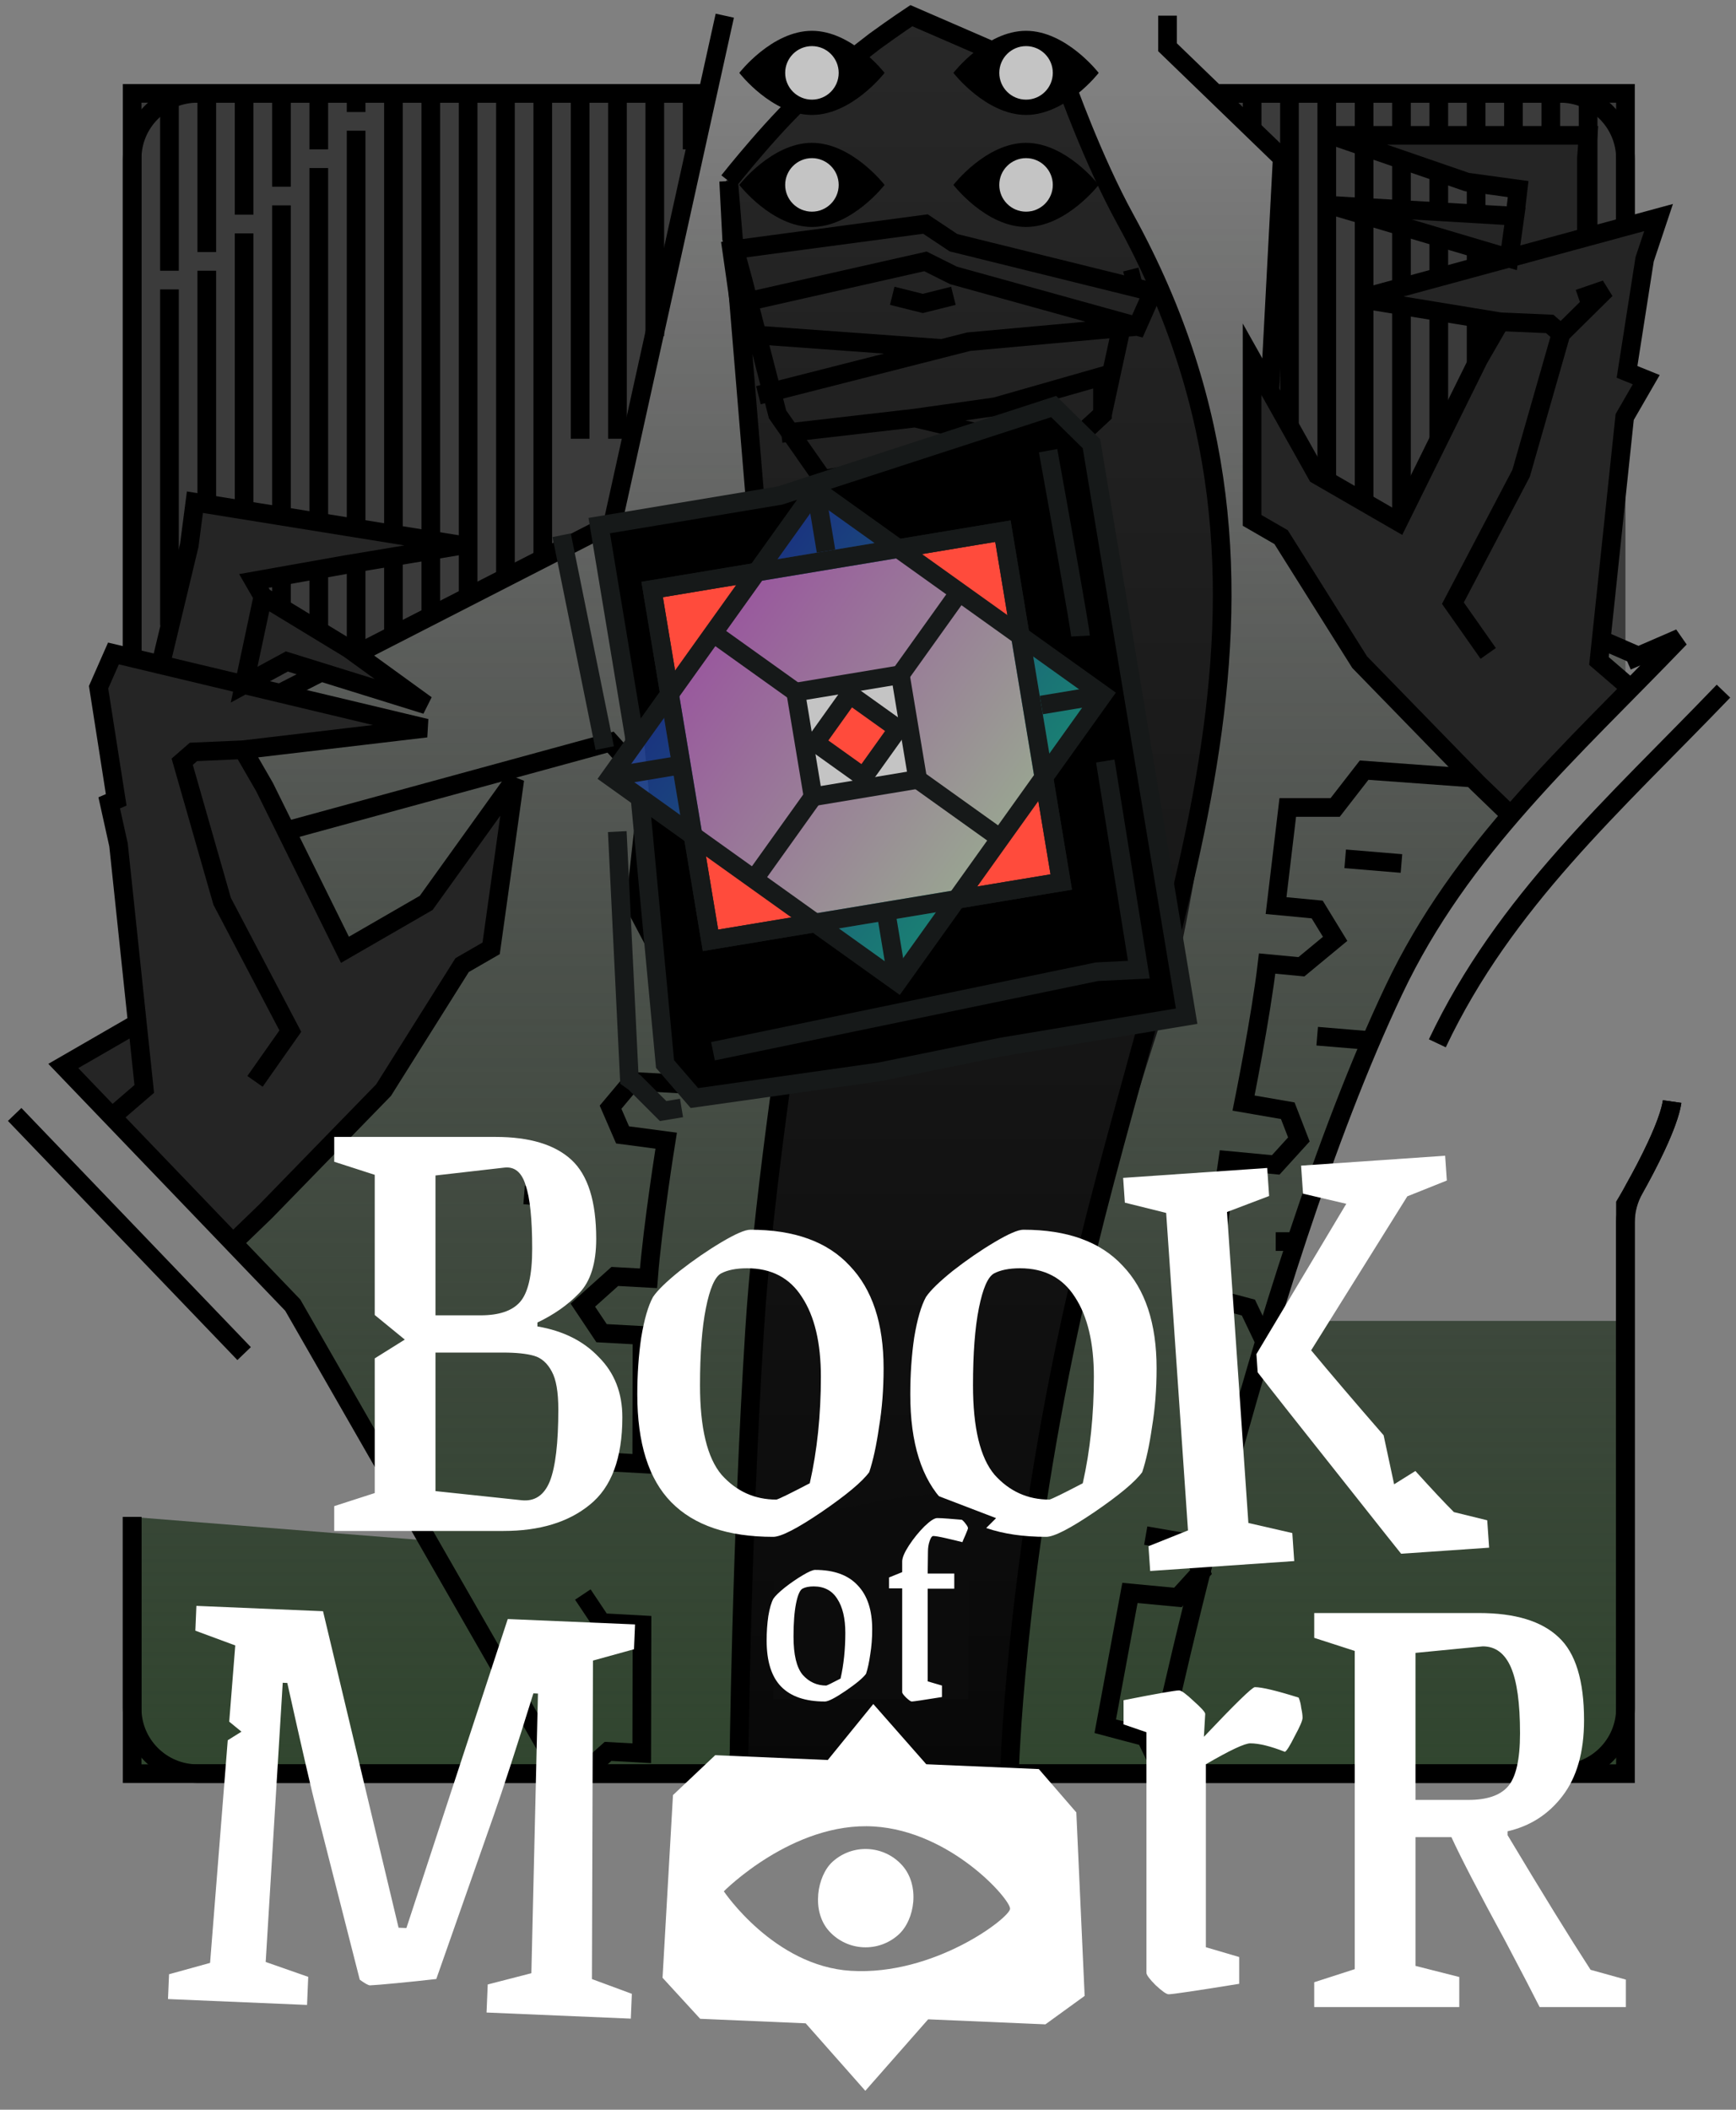 <svg width="186" height="226" viewBox="0 0 186 226" fill="none" xmlns="http://www.w3.org/2000/svg">
<rect x="0" y="0" width="186" height="226" fill="#808080" stroke="none"/>
<path d="M14.156 10H75.156L65.656 56.5L14.156 81V10Z" fill="black" fill-opacity="0.54"/>
<path d="M130.156 10H174.156V69.5L140.656 50.5L136.156 40.5L137.156 17L130.156 10Z" fill="black" fill-opacity="0.54"/>
<path d="M14.156 81L66.156 56L75.656 10H130.656L137.656 16.5L136.656 56L174.156 70V75L160 89L148 107.5L136.656 141.5H174.156V190H14.156V162.5L45.5 165L31.5 140L25.5 133.5L14.156 81Z" fill="url(#paint0_linear_2157_74820)"/>
<path d="M158.156 10L158.156 39" stroke="black" stroke-width="2"/>
<path d="M77.656 19.5L97.656 1L113.906 8.75C113.906 8.75 124.768 29.009 128.156 41C135.325 66.37 125.656 105.5 125.656 105.5C125.656 105.5 117.243 130.298 113.906 147C110.63 163.399 108.656 190 108.656 190H78.656L81.156 136L87.156 98L79.656 37.5L77.656 19.5Z" fill="url(#paint1_linear_2157_74820)"/>
<path d="M102.15 31.687L98.873 32.506L95.596 31.687" stroke="black" stroke-width="2"/>
<path d="M117.716 19.807C117.716 19.807 114.232 24.313 109.933 24.313C105.635 24.313 102.15 19.807 102.15 19.807C102.15 19.807 105.635 15.301 109.933 15.301C114.232 15.301 117.716 19.807 117.716 19.807Z" fill="black"/>
<circle cx="109.933" cy="19.807" r="2.867" transform="rotate(180 109.933 19.807)" fill="#C4C4C4"/>
<path d="M94.776 19.807C94.776 19.807 91.292 24.313 86.993 24.313C82.695 24.313 79.21 19.807 79.21 19.807C79.21 19.807 82.695 15.301 86.993 15.301C91.292 15.301 94.776 19.807 94.776 19.807Z" fill="black"/>
<circle cx="86.993" cy="19.807" r="2.867" transform="rotate(180 86.993 19.807)" fill="#C4C4C4"/>
<path d="M117.717 7.807C117.717 7.807 114.232 12.313 109.934 12.313C105.635 12.313 102.15 7.807 102.15 7.807C102.15 7.807 105.635 3.301 109.934 3.301C114.232 3.301 117.717 7.807 117.717 7.807Z" fill="black"/>
<circle cx="109.934" cy="7.807" r="2.867" transform="rotate(180 109.934 7.807)" fill="#C4C4C4"/>
<path d="M121.859 34.964L123.497 31.277L102.157 26L99.157 24L78.391 26.771L79.211 32.506L99.157 28L102.157 29.5L121.859 34.964ZM121.859 34.964L103.789 36.602L81.259 42.337M83.717 46.434L98.054 44.783M98.054 44.783L108.448 47.253M98.054 44.783L106.656 43.566L118.126 40.289V44.386L113.62 48.482L108.448 47.253M88.223 51.349L93.594 50.377M108.448 47.253L98.054 49.57M109.524 52.988C108.664 52.333 101.519 50.437 98.054 49.57M98.054 49.57L93.594 50.377M90.271 54.217L100.512 57.494M79.62 35.783L100.921 37.328M105.018 56.265L93.594 50.377" stroke="black" stroke-width="2"/>
<path d="M135.612 143.948L133.756 140.068L129.42 138.917L131.545 124.301L136.685 124.788L139.165 122.059L137.975 118.983L133.237 118.164C133.237 118.164 135.096 108.956 135.763 103.216L139.434 103.563L143.051 100.572L141.127 97.426L136.721 97.009L137.975 86.5L143.051 86.5L146.156 82.5L157.656 83.336M141.127 111L147.156 111.5M144.127 92L150.156 92.5M136.685 133L139.165 133" stroke="black" stroke-width="2"/>
<path d="M122.756 164.5L127.494 165.319L128.685 168.395L126.204 171.124L121.064 170.637L118.42 184.917L122.756 186.068L124.612 189.948" stroke="black" stroke-width="2"/>
<path d="M62.482 159.001L65.148 156.612L68.758 156.81L68.786 143.051L64.454 142.814L62.446 139.808L65.873 136.736L69.483 136.934C69.913 131.284 71.376 122.191 71.376 122.191L66.703 121.573L65.417 118.606L67.741 115.836L72.795 116.113L74.307 101.712L70.014 100.753L68.046 97.024L69.483 84L65.417 79.5L30.656 89M62.482 128.5L56.156 128" stroke="black" stroke-width="2"/>
<path d="M62.446 170.808L64.454 173.814L68.786 174.051L68.758 187.81L65.148 187.612L62.482 190.001" stroke="black" stroke-width="2"/>
<path d="M79.15 190C79.15 190 79.405 165.31 80.849 142.5C82.451 117.202 90.65 73.5 90.65 73.5M120.584 30.048L122.223 29.639M108.156 190C108.156 190 108.674 169.518 114.608 142.018C123.84 99.235 142.764 63.862 120.584 23.5C117.032 17.036 114.15 8.839 114.15 8.839M120.174 34.964L118.126 44.386L104.198 57.494H93.138L89.23 52.862L83.307 44.386L79.62 30.048L78.391 25.542L78.073 19.398M125.09 1.679V5.06L137.379 16.94L135.483 52.862L175.218 70.133M77.656 1.679L65.656 56L18.157 80.332M78.073 19.398L80.849 52.862L90.65 73.5M78.073 19.398C78.073 19.398 83.358 12.702 87.156 9.519L93.723 4.419C96.035 2.74 97.644 1.679 97.644 1.679L105.897 5.259M82.798 59L90.65 73.5" stroke="black" stroke-width="2"/>
<path d="M94.776 7.807C94.776 7.807 91.292 12.313 86.993 12.313C82.695 12.313 79.21 7.807 79.21 7.807C79.21 7.807 82.695 3.301 86.993 3.301C91.292 3.301 94.776 7.807 94.776 7.807Z" fill="black"/>
<circle cx="86.993" cy="7.807" r="2.867" transform="rotate(180 86.993 7.807)" fill="#C4C4C4"/>
<path d="M14.156 70.5V10H76.156M130.156 10H174.156V24M14.156 162.5V190H108.656H174.156V129C174.156 129 178.656 121.5 179.156 118" stroke="black" stroke-width="2"/>
<path d="M14.156 70.5V17C14.156 13.134 17.29 10 21.156 10H76.156M130.156 10H167.156C171.022 10 174.156 13.134 174.156 17V24M14.156 162.5V183C14.156 186.866 17.29 190 21.156 190H108.656H167.156C171.022 190 174.156 186.866 174.156 183V130.939C174.156 129.67 174.502 128.43 175.121 127.322C176.473 124.905 178.804 120.462 179.156 118" stroke="black" stroke-width="2"/>
<path d="M18.156 31L18.156 67" stroke="black" stroke-width="2"/>
<path d="M18.156 10L18.156 29" stroke="black" stroke-width="2"/>
<path d="M22.156 10L22.156 27" stroke="black" stroke-width="2"/>
<path d="M26.156 10L26.156 23" stroke="black" stroke-width="2"/>
<path d="M30.156 10L30.156 20" stroke="black" stroke-width="2"/>
<path d="M34.156 10L34.156 16" stroke="black" stroke-width="2"/>
<path d="M38.156 10L38.156 12" stroke="black" stroke-width="2"/>
<path d="M22.156 29L22.156 54" stroke="black" stroke-width="2"/>
<path d="M26.156 25L26.156 55" stroke="black" stroke-width="2"/>
<path d="M30.156 22L30.156 65" stroke="black" stroke-width="2"/>
<path d="M34.156 18L34.156 67" stroke="black" stroke-width="2"/>
<path d="M42.156 10V68" stroke="black" stroke-width="2"/>
<path d="M46.156 10L46.156 66" stroke="black" stroke-width="2"/>
<path d="M50.156 10L50.156 64" stroke="black" stroke-width="2"/>
<path d="M54.156 10L54.156 62" stroke="black" stroke-width="2"/>
<path d="M58.156 10L58.156 60" stroke="black" stroke-width="2"/>
<path d="M62.156 10L62.156 47" stroke="black" stroke-width="2"/>
<path d="M134.156 10L134.156 14" stroke="black" stroke-width="2"/>
<path d="M138.156 10L138.156 46" stroke="black" stroke-width="2"/>
<path d="M142.156 10L142.156 52" stroke="black" stroke-width="2"/>
<path d="M146.156 10L146.156 54" stroke="black" stroke-width="2"/>
<path d="M150.156 10L150.156 55" stroke="black" stroke-width="2"/>
<path d="M154.156 10L154.156 47" stroke="black" stroke-width="2"/>
<path d="M162.156 10L162.156 15" stroke="black" stroke-width="2"/>
<path d="M170.156 10L170.156 26" stroke="black" stroke-width="2"/>
<path d="M66.156 10L66.156 47" stroke="black" stroke-width="2"/>
<path d="M70.156 10L70.156 36" stroke="black" stroke-width="2"/>
<path d="M74.156 10L74.156 16" stroke="black" stroke-width="2"/>
<path d="M38.156 14L38.156 69" stroke="black" stroke-width="2"/>
<path d="M166.156 10L166.156 27" stroke="black" stroke-width="2"/>
<path d="M26.156 73.343L45.664 78L26.037 80.315L28.35 84.321L36.959 101.745L45.664 96.719L55.156 83.5L52.623 101.588L49.512 103.384L41.1 116.772L28.464 129.754L24.962 133.134L11.998 119.626L6.783 114.19L14.714 109.611L12.7 90.513L11.701 86L12.449 85.681L10.563 73.617L12.156 70L17.21 71.207L20.281 58.409L20.883 53.796L49.512 58.409L36.959 60.5L27.204 62.232L28.166 63.898L37.388 69.505L45.664 75.5L30.734 70.858L26.156 73.343Z" fill="#252525"/>
<path d="M17.203 71.238L20.281 58.409L20.883 53.796L49.512 58.409L36.959 60.5L27.204 62.232L28.166 63.898M28.166 63.898L37.388 69.505L45.664 75.5L30.734 70.858L26.156 73.343L28.166 63.898ZM14.714 109.611L6.783 114.19L31.367 139.809L60.156 190L58.156 190M24.795 133.295L28.464 129.754L41.1 116.772L49.512 103.384L52.623 101.588L55.156 83.5L45.664 96.719L36.959 101.745L28.35 84.321L26.037 80.315M11.701 119.882L15.456 116.648L12.7 90.513L11.701 86L12.449 85.681L10.563 73.617L12.156 70L45.664 78L26.037 80.315M27.322 115.84L31.106 110.456L23.8 96.545L19.522 81.597L20.729 80.545L26.037 80.315M1.572 119.382L26.156 145" stroke="black" stroke-width="2"/>
<path d="M161.689 27.652L145.674 32L160.737 34.471L158.424 38.477L149.815 55.901L141.11 50.875L134.151 38.477L134.151 55.744L137.262 57.54L145.674 70.928L158.31 83.911L161.868 87.344C165.89 82.671 170.266 78.264 174.727 73.74L171.318 70.804L174.074 44.669L176.383 40.67L174.325 39.837L176.211 27.774L177.704 23.304L169.976 25.402L169.976 16.954L170.157 14.5L142.657 14.5L157.157 19.5L162.657 20.255L162.316 23.157L142.657 22L161.689 27.652Z" fill="#252525"/>
<path d="M169.976 25.402L169.976 16.954L170.157 14.5L142.657 14.5L157.157 19.5L162.657 20.255L162.316 23.157M162.316 23.157L161.689 27.652L142.657 22L162.316 23.157ZM161.979 87.451L158.31 83.911L145.674 70.928L137.262 57.54L134.151 55.744L134.151 38.477L141.11 50.875L149.815 55.901L158.424 38.477L160.737 34.471M175.073 74.038L171.318 70.804L174.074 44.669L176.383 40.67L174.325 39.837L176.211 27.774L177.704 23.304L145.674 32L160.737 34.471M159.452 69.996L155.668 64.612L162.974 50.702L167.252 35.753M167.252 35.753L166.045 34.701L160.737 34.471M167.252 35.753L172.06 31L169.157 32M174.325 70.804L179.992 68.347C168.342 80.487 156.556 90.824 149.336 106.07C134.505 137.386 123.657 190 123.657 190M184.656 74.038C173.006 86.178 161.22 96.516 154 111.762" stroke="black" stroke-width="2"/>
<path d="M112.09 164.63C107.236 164.63 103.596 163.393 101.17 160.92C98.743 158.447 97.53 154.597 97.53 149.37C97.53 147.223 97.67 145.193 97.95 143.28C98.276 141.32 98.696 139.873 99.21 138.94C99.676 138.24 100.633 137.307 102.08 136.14C103.573 134.973 105.066 133.947 106.56 133.06C108.053 132.173 109.08 131.73 109.64 131.73C114.353 131.73 117.9 133.013 120.28 135.58C122.706 138.1 123.92 141.763 123.92 146.57C123.92 148.81 123.756 150.91 123.43 152.87C123.15 154.83 122.8 156.44 122.38 157.7C121.633 158.727 119.93 160.15 117.27 161.97C114.656 163.743 112.93 164.63 112.09 164.63ZM112.44 160.64C112.766 160.547 113.956 159.963 116.01 158.89C116.803 155.39 117.2 151.587 117.2 147.48C117.2 143.84 116.523 140.993 115.17 138.94C113.863 136.887 111.903 135.86 109.29 135.86C108.123 135.86 107.19 136.047 106.49 136.42C105.836 136.793 105.3 138.03 104.88 140.13C104.46 142.23 104.25 144.983 104.25 148.39C104.25 152.963 105.02 156.16 106.56 157.98C108.146 159.753 110.106 160.64 112.44 160.64Z" fill="white"/>
<path d="M82.87 162.984V182H103.723V165.625L106.723 162.625L99.87 160L95.87 160.5L82.87 162.984Z" fill="#0C0C0C"/>
<path d="M88.84 206.874C86.885 204.72 87.551 200.931 89.201 199.434C91.355 197.479 94.686 197.641 96.641 199.795C98.596 201.95 98.028 205.649 96.279 207.235C94.125 209.19 90.794 209.028 88.84 206.874Z" fill="white"/>
<path fill-rule="evenodd" clip-rule="evenodd" d="M76.631 188.018L88.691 188.536L93.567 182.538L99.243 188.989L111.303 189.507L115.32 194.149L116.212 213.805L112.008 216.852L99.446 216.313L92.712 223.97L86.324 216.742L75.018 216.257L70.987 211.862L72.105 192.293L76.631 188.018ZM108.222 204.48C108.296 203.493 101.886 196.161 93.641 195.656C84.949 195.123 77.553 202.601 77.553 202.601C77.553 202.601 82.919 210.613 91.163 211.118C100.067 211.664 108.149 205.467 108.222 204.48Z" fill="white"/>
<path d="M88.38 182.27C86.3 182.27 84.74 181.74 83.7 180.68C82.66 179.62 82.14 177.97 82.14 175.73C82.14 174.81 82.2 173.94 82.32 173.12C82.46 172.28 82.64 171.66 82.86 171.26C83.06 170.96 83.47 170.56 84.09 170.06C84.73 169.56 85.37 169.12 86.01 168.74C86.65 168.36 87.09 168.17 87.33 168.17C89.35 168.17 90.87 168.72 91.89 169.82C92.93 170.9 93.45 172.47 93.45 174.53C93.45 175.49 93.38 176.39 93.24 177.23C93.12 178.07 92.97 178.76 92.79 179.3C92.47 179.74 91.74 180.35 90.6 181.13C89.48 181.89 88.74 182.27 88.38 182.27ZM88.53 180.56C88.67 180.52 89.18 180.27 90.06 179.81C90.4 178.31 90.57 176.68 90.57 174.92C90.57 173.36 90.28 172.14 89.7 171.26C89.14 170.38 88.3 169.94 87.18 169.94C86.68 169.94 86.28 170.02 85.98 170.18C85.7 170.34 85.47 170.87 85.29 171.77C85.11 172.67 85.02 173.85 85.02 175.31C85.02 177.27 85.35 178.64 86.01 179.42C86.69 180.18 87.53 180.56 88.53 180.56ZM97.684 182.27C97.584 182.27 97.384 182.13 97.084 181.85C96.804 181.57 96.664 181.38 96.664 181.28V170.15H95.254V168.98L96.664 168.41V167.27C96.664 166.87 96.904 166.3 97.384 165.56C97.884 164.8 98.434 164.12 99.034 163.52C99.654 162.92 100.114 162.62 100.414 162.62C100.694 162.62 101.084 162.64 101.584 162.68C102.084 162.72 102.574 162.76 103.054 162.8C103.194 162.9 103.334 163.05 103.474 163.25C103.634 163.45 103.714 163.6 103.714 163.7C103.714 163.76 103.624 164 103.444 164.42C103.264 164.82 103.154 165.08 103.114 165.2C102.654 165.08 102.074 164.94 101.374 164.78C100.674 164.62 100.214 164.54 99.994 164.54C99.854 164.54 99.724 164.72 99.604 165.08C99.484 165.42 99.424 165.8 99.424 166.22L99.394 168.56H102.244V170.18H99.394V180.11L100.924 180.56V181.79C98.944 182.11 97.864 182.27 97.684 182.27Z" fill="white"/>
<path d="M125.21 213.63C124.977 213.63 124.51 213.303 123.81 212.65C123.157 211.997 122.83 211.553 122.83 211.32V185.56L120.38 184.72V182.13C123.927 181.43 125.91 181.08 126.33 181.08C126.563 181.08 127.077 181.453 127.87 182.2C128.71 182.947 129.13 183.413 129.13 183.6L128.99 186.05C132.35 182.503 134.17 180.73 134.45 180.73C135.197 180.73 136.76 181.103 139.14 181.85C139.28 182.177 139.373 182.55 139.42 182.97C139.513 183.39 139.56 183.74 139.56 184.02C139.56 184.3 139.28 184.953 138.72 185.98C138.207 187.007 137.857 187.567 137.67 187.66C136.13 187.053 134.893 186.75 133.96 186.75C133.353 186.75 131.767 187.497 129.2 188.99V208.59L132.77 209.64V212.51C128.15 213.257 125.63 213.63 125.21 213.63Z" fill="white"/>
<path d="M140.81 212.34L145.15 210.94V176.85L140.81 175.45V172.79H158.45C162.323 172.79 165.17 173.653 166.99 175.38C168.81 177.06 169.72 180.023 169.72 184.27C169.72 187.677 168.95 190.383 167.41 192.39C165.916 194.35 163.956 195.61 161.53 196.17V196.59C165.216 202.75 168.18 207.557 170.42 211.01L174.2 212.06V215H164.96C164.306 213.693 163.093 211.36 161.32 208C158.426 202.68 156.49 198.947 155.51 196.8H151.66V210.59L156.35 211.78V215H140.81V212.34ZM157.33 192.81C159.29 192.81 160.69 192.343 161.53 191.41C162.416 190.43 162.86 188.517 162.86 185.67C162.86 182.45 162.533 180.093 161.88 178.6C161.226 177.107 160.223 176.36 158.87 176.36L151.66 177.06V192.81H157.33Z" fill="white"/>
<path fill-rule="evenodd" clip-rule="evenodd" d="M22.508 210.27L18.112 211.485L18 214.143L32.897 214.773L33.024 211.765L28.467 210.171L30.293 180.262L30.782 180.283C32.312 187.167 33.378 191.789 33.979 194.15L38.546 212.069C39.09 212.466 39.455 212.668 39.641 212.676C40.156 212.651 41.094 212.574 42.454 212.444C43.814 212.315 45.245 212.165 46.746 211.995L52.88 194.529C53.888 191.676 55.311 187.298 57.148 181.397L57.638 181.418L56.932 211.375L52.257 212.579L52.13 215.586L67.586 216.24L67.698 213.582L63.421 212L63.533 177.884L67.928 176.669L68.04 174.011L54.402 173.434L43.544 206.535L42.705 206.5L34.61 172.597L21.042 172.024L20.93 174.681L25.207 176.263L24.559 184.428L25.87 185.5L24.401 186.418L22.508 210.27Z" fill="white"/>
<path fill-rule="evenodd" clip-rule="evenodd" d="M40.15 159.94L35.81 161.34V164H53.94C57.813 164 60.893 163.067 63.18 161.2C65.513 159.333 66.68 156.207 66.68 151.82C66.68 149.207 65.84 147.06 64.16 145.38C62.526 143.653 60.333 142.557 57.58 142.09V141.67C59.353 140.83 60.846 139.78 62.06 138.52C63.273 137.26 63.88 135.323 63.88 132.71C63.88 128.697 62.993 125.873 61.22 124.24C59.446 122.607 56.74 121.79 53.1 121.79H35.81V124.45L40.15 125.85V140.865L43.37 143.5L40.15 145.513V159.94ZM57.02 133.76C57.02 136.607 56.576 138.52 55.69 139.5C54.85 140.433 53.45 140.9 51.49 140.9H46.66V125.92L54.01 125.08C55.13 124.94 55.9 125.57 56.32 126.97C56.786 128.323 57.02 130.587 57.02 133.76ZM58.91 158.68C58.303 160.173 57.3 160.85 55.9 160.71L46.66 159.73V144.89H53.87C55.316 144.89 56.436 145.007 57.23 145.24C58.023 145.473 58.653 146.033 59.12 146.92C59.586 147.76 59.82 149.113 59.82 150.98C59.82 154.573 59.516 157.14 58.91 158.68ZM71.921 160.92C74.348 163.393 77.988 164.63 82.841 164.63C83.681 164.63 85.408 163.743 88.022 161.97C90.681 160.15 92.385 158.727 93.132 157.7C93.552 156.44 93.901 154.83 94.181 152.87C94.508 150.91 94.671 148.81 94.671 146.57C94.671 141.763 93.458 138.1 91.031 135.58C88.651 133.013 85.105 131.73 80.391 131.73C79.832 131.73 78.805 132.173 77.311 133.06C75.818 133.947 74.325 134.973 72.832 136.14C71.385 137.307 70.428 138.24 69.962 138.94C69.448 139.873 69.028 141.32 68.701 143.28C68.421 145.193 68.281 147.223 68.281 149.37C68.281 154.597 69.495 158.447 71.921 160.92ZM86.761 158.89C84.708 159.963 83.518 160.547 83.192 160.64C80.858 160.64 78.898 159.753 77.311 157.98C75.772 156.16 75.001 152.963 75.001 148.39C75.001 144.983 75.212 142.23 75.632 140.13C76.052 138.03 76.588 136.793 77.242 136.42C77.942 136.047 78.875 135.86 80.041 135.86C82.655 135.86 84.615 136.887 85.921 138.94C87.275 140.993 87.951 143.84 87.951 147.48C87.951 151.587 87.555 155.39 86.761 158.89Z" fill="white"/>
<path d="M64.203 56.303L67.947 78.82L71.255 113.984L74.401 117.626L94.257 114.816L107.362 112.144L127.139 108.855L123.314 85.859L120.765 70.528L116.941 47.532L112.891 43.548L83.567 53.082L64.203 56.303Z" fill="black" stroke="#161919" stroke-width="2"/>
<rect x="69.874" y="63.149" width="38.097" height="38.097" transform="rotate(-9.442 69.874 63.149)" fill="#FF4B3C" stroke="#161919" stroke-width="2"/>
<rect x="65.419" y="83.2" width="37.805" height="37.805" transform="rotate(-54.442 65.419 83.2)" fill="url(#paint2_linear_2157_74820)" fill-opacity="0.5" stroke="#161919" stroke-width="2"/>
<rect x="69.874" y="63.149" width="38.097" height="38.097" transform="rotate(-9.442 69.874 63.149)" stroke="#161919" stroke-width="2"/>
<path d="M102.781 63.437L80.797 94.192" stroke="#161919" stroke-width="2"/>
<path d="M89.487 58.874L88.528 53.106L86.555 53.434L87.514 59.202L89.487 58.874Z" fill="#161919"/>
<path d="M97.162 105.02L95.791 96.779L93.818 97.108L95.189 105.348L97.162 105.02Z" fill="#161919"/>
<path d="M111.731 76.512L117.499 75.553L117.171 73.58L111.402 74.539L111.731 76.512Z" fill="#161919"/>
<path d="M66.409 84.049L73.825 82.816L73.497 80.843L66.081 82.076L66.409 84.049Z" fill="#161919"/>
<path d="M107.166 89.806L76.412 67.823" stroke="#161919" stroke-width="2"/>
<rect x="85.251" y="74.141" width="11.366" height="11.366" transform="rotate(-9.442 85.251 74.141)" fill="#C4C4C4" stroke="#161919" stroke-width="2"/>
<rect x="91.053" y="74.383" width="6.353" height="6.353" transform="rotate(35.558 91.053 74.383)" fill="#FF4B3C" stroke="#161919" stroke-width="2"/>
<path d="M60.175 57.335L64.793 80.137M73.019 118.689L71.046 119.018L68.006 115.975L67.431 115.564L66.137 89.082M76.391 112.61L117.524 104.093L122.019 103.873L118.424 81.522M115.768 68.135C115.729 67.337 113.436 54.566 112.295 48.281" stroke="#161919" stroke-width="2"/>
<path fill-rule="evenodd" clip-rule="evenodd" d="M127.285 163.94L123.051 165.634L123.234 168.288L138.667 167.226L138.461 164.223L133.755 163.144L131.464 129.832L135.977 128.119L135.771 125.116L120.337 126.177L120.52 128.831L124.946 129.93L127.285 163.94ZM144.205 158.987C147.996 163.778 149.968 166.262 150.12 166.439L159.548 165.79L159.346 162.857L155.777 161.98C154.815 161.025 153.438 159.557 151.648 157.576L149.37 159L148.245 153.75C145.092 150.121 142.504 147.087 140.482 144.649L150.784 128.153L155.018 126.458L154.836 123.805L139.402 124.866L139.609 127.869L144.244 128.953L134.616 145.052L134.75 147.007C136.086 148.74 139.237 152.733 144.205 158.987Z" fill="white"/>
<defs>
<linearGradient id="paint0_linear_2157_74820" x1="94.156" y1="10" x2="94.156" y2="190" gradientUnits="userSpaceOnUse">
<stop stop-opacity="0"/>
<stop offset="1" stop-color="#31462F"/>
</linearGradient>
<linearGradient id="paint1_linear_2157_74820" x1="103.156" y1="1" x2="103.156" y2="190" gradientUnits="userSpaceOnUse">
<stop stop-color="#282828"/>
<stop offset="1" stop-color="#080808"/>
</linearGradient>
<linearGradient id="paint2_linear_2157_74820" x1="84.322" y1="83.2" x2="84.322" y2="121.005" gradientUnits="userSpaceOnUse">
<stop stop-color="#3366FF"/>
<stop offset="1" stop-color="#33FFE7"/>
</linearGradient>
</defs>
</svg>
